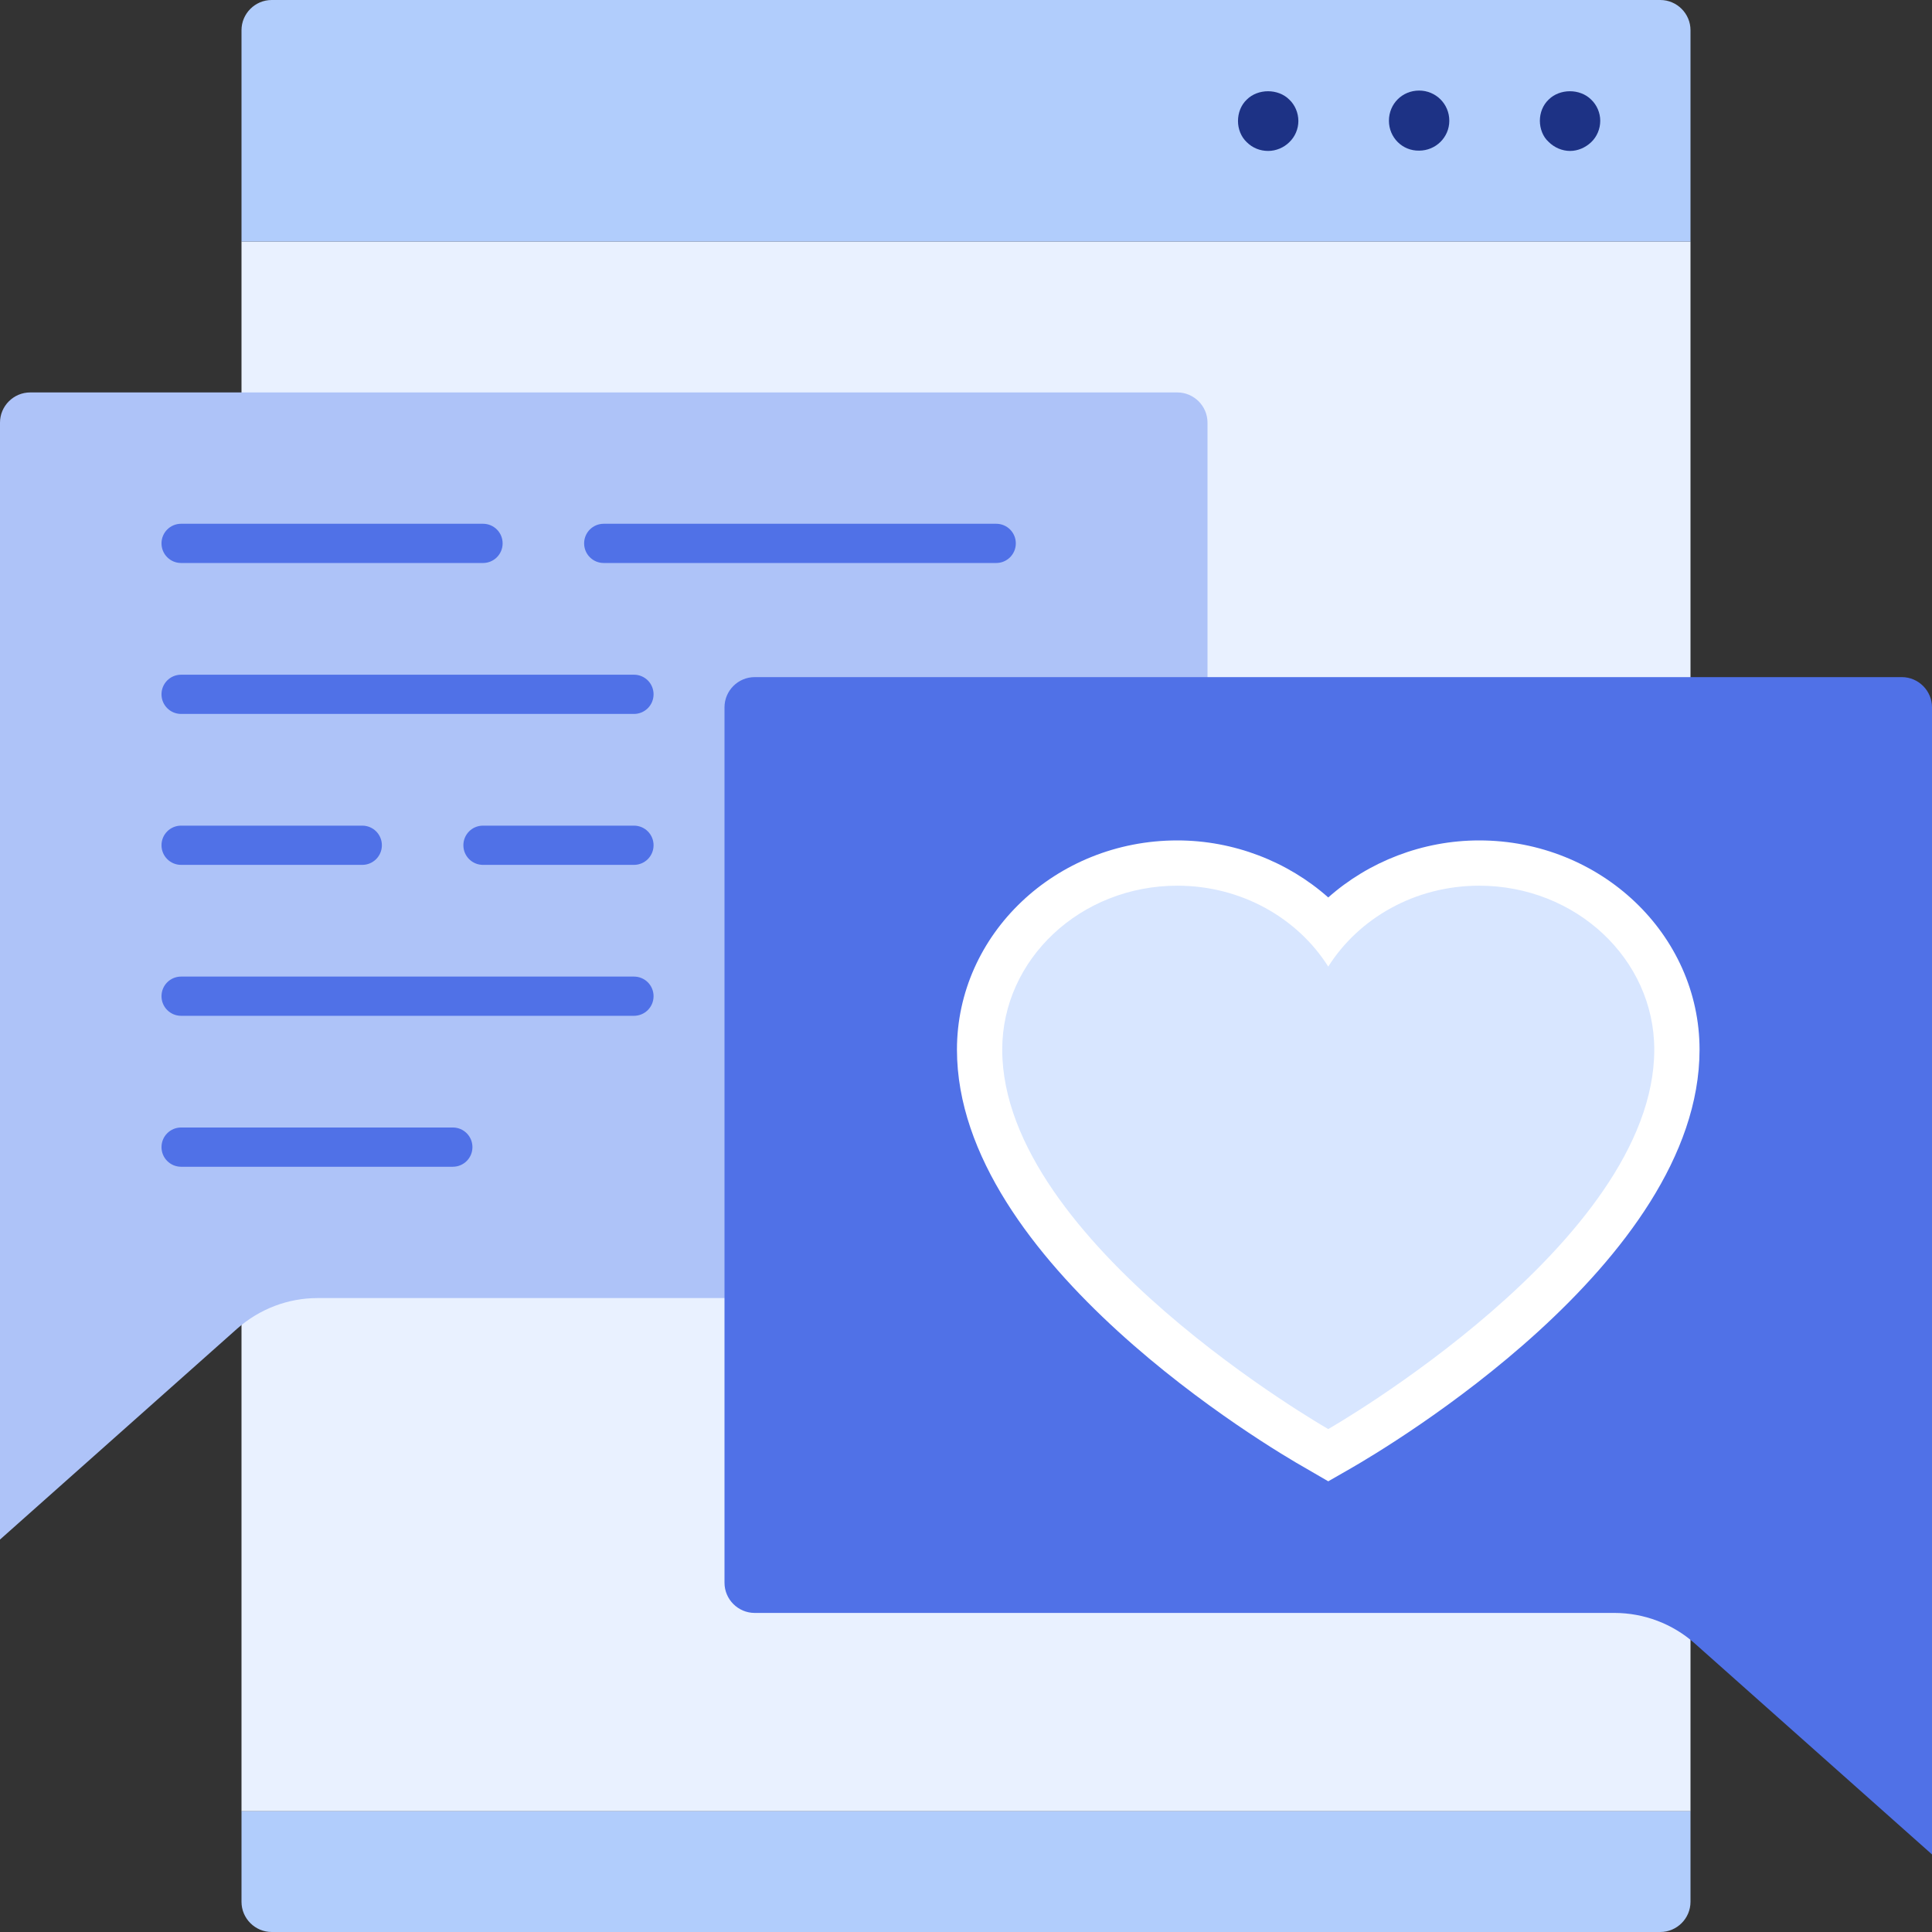 <svg width="120" height="120" viewBox="0 0 120 120" fill="none" xmlns="http://www.w3.org/2000/svg">
<rect x="0" y="0" width="120" height="120" fill="#333333" stroke="none"/>
<path d="M105 15H15V112.5H105V15Z" fill="#E9F1FF"/>
<path d="M103.125 120H16.875C15.844 120 15 119.156 15 118.125V112.5H105V118.125C105 119.156 104.156 120 103.125 120Z" fill="#B1CDFC"/>
<path d="M105 15H15V1.875C15 0.844 15.844 0 16.875 0H103.125C104.156 0 105 0.844 105 1.875V15Z" fill="#B1CDFC"/>
<path d="M78.769 9.375C78.263 9.375 77.794 9.187 77.438 8.831C77.081 8.494 76.894 8.006 76.894 7.519C76.894 7.012 77.081 6.525 77.438 6.187C78.131 5.494 79.388 5.494 80.081 6.187C80.438 6.525 80.644 7.012 80.644 7.519C80.644 8.006 80.438 8.494 80.081 8.831C79.744 9.169 79.256 9.375 78.769 9.375Z" fill="#1D3285"/>
<path d="M86.269 7.5C86.269 6.45 87.094 5.625 88.144 5.625C89.175 5.625 90.019 6.45 90.019 7.5C90.019 8.531 89.175 9.356 88.144 9.356C87.094 9.375 86.269 8.531 86.269 7.5Z" fill="#1D3285"/>
<path d="M97.519 9.375C97.031 9.375 96.544 9.169 96.188 8.812C95.831 8.494 95.644 7.987 95.644 7.5C95.644 7.012 95.831 6.525 96.188 6.187C96.881 5.494 98.138 5.494 98.831 6.187C99.188 6.525 99.394 7.012 99.394 7.5C99.394 8.006 99.188 8.494 98.831 8.831C98.475 9.169 98.006 9.375 97.519 9.375Z" fill="#1D3285"/>
<path d="M73.125 80.625H19.725C17.887 80.625 16.125 81.3 14.738 82.519L0 95.625V26.25C0 25.219 0.844 24.375 1.875 24.375H73.125C74.156 24.375 75 25.219 75 26.25V78.75C75 79.781 74.156 80.625 73.125 80.625Z" fill="#AEC3F8"/>
<path d="M39.375 44.344H11.25C10.575 44.344 10.031 43.8 10.031 43.125C10.031 42.45 10.575 41.907 11.25 41.907H39.375C40.05 41.907 40.594 42.45 40.594 43.125C40.594 43.8 40.05 44.344 39.375 44.344Z" fill="#5071E7"/>
<path d="M61.875 34.969H37.5C36.825 34.969 36.281 34.425 36.281 33.75C36.281 33.075 36.825 32.532 37.5 32.532H61.875C62.55 32.532 63.094 33.075 63.094 33.75C63.094 34.425 62.55 34.969 61.875 34.969Z" fill="#5071E7"/>
<path d="M30 34.969H11.25C10.575 34.969 10.031 34.425 10.031 33.75C10.031 33.075 10.575 32.532 11.25 32.532H30C30.675 32.532 31.219 33.075 31.219 33.75C31.219 34.425 30.675 34.969 30 34.969Z" fill="#5071E7"/>
<path d="M39.375 53.719H30C29.325 53.719 28.781 53.175 28.781 52.5C28.781 51.825 29.325 51.282 30 51.282H39.375C40.05 51.282 40.594 51.825 40.594 52.5C40.594 53.175 40.05 53.719 39.375 53.719Z" fill="#5071E7"/>
<path d="M22.5 53.719H11.25C10.575 53.719 10.031 53.175 10.031 52.5C10.031 51.825 10.575 51.282 11.25 51.282H22.5C23.175 51.282 23.719 51.825 23.719 52.5C23.719 53.175 23.175 53.719 22.5 53.719Z" fill="#5071E7"/>
<path d="M39.375 63.094H11.25C10.575 63.094 10.031 62.55 10.031 61.875C10.031 61.2 10.575 60.657 11.25 60.657H39.375C40.05 60.657 40.594 61.2 40.594 61.875C40.594 62.55 40.05 63.094 39.375 63.094Z" fill="#5071E7"/>
<path d="M28.125 72.469H11.25C10.575 72.469 10.031 71.925 10.031 71.25C10.031 70.575 10.575 70.031 11.25 70.031H28.125C28.8 70.031 29.344 70.575 29.344 71.25C29.344 71.925 28.8 72.469 28.125 72.469Z" fill="#5071E7"/>
<path d="M120 115.182L105.262 102.075C103.894 100.857 102.112 100.182 100.275 100.182H46.875C45.844 100.182 45 99.338 45 98.307V43.932C45 42.9 45.844 42.057 46.875 42.057H118.125C119.156 42.057 120 42.9 120 43.932V115.182Z" fill="#5071E7"/>
<path d="M81.806 90C80.944 89.513 60.844 77.869 60.844 65.213C60.844 58.819 66.356 53.625 73.125 53.625C76.744 53.625 80.175 55.163 82.5 57.731C84.825 55.163 88.256 53.625 91.875 53.625C98.644 53.625 104.156 58.819 104.156 65.213C104.156 77.869 84.056 89.513 83.194 90L82.5 90.394L81.806 90Z" fill="#D8E6FF"/>
<path d="M91.875 52.2C88.369 52.2 85.013 53.512 82.5 55.743C79.987 53.512 76.631 52.2 73.125 52.2C65.569 52.2 59.438 58.031 59.438 65.194C59.438 78.431 78.881 89.944 81.112 91.2L82.5 92.006L83.906 91.2C86.119 89.925 105.562 78.431 105.562 65.194C105.562 58.031 99.412 52.2 91.875 52.2ZM82.5 88.762C82.5 88.762 62.25 77.194 62.25 65.194C62.25 59.569 67.125 55.012 73.125 55.012C77.119 55.012 80.606 57.037 82.5 60.037C84.394 57.037 87.881 55.012 91.875 55.012C97.875 55.012 102.75 59.569 102.75 65.194C102.75 77.194 82.5 88.762 82.5 88.762Z" fill="white"/>
</svg>
